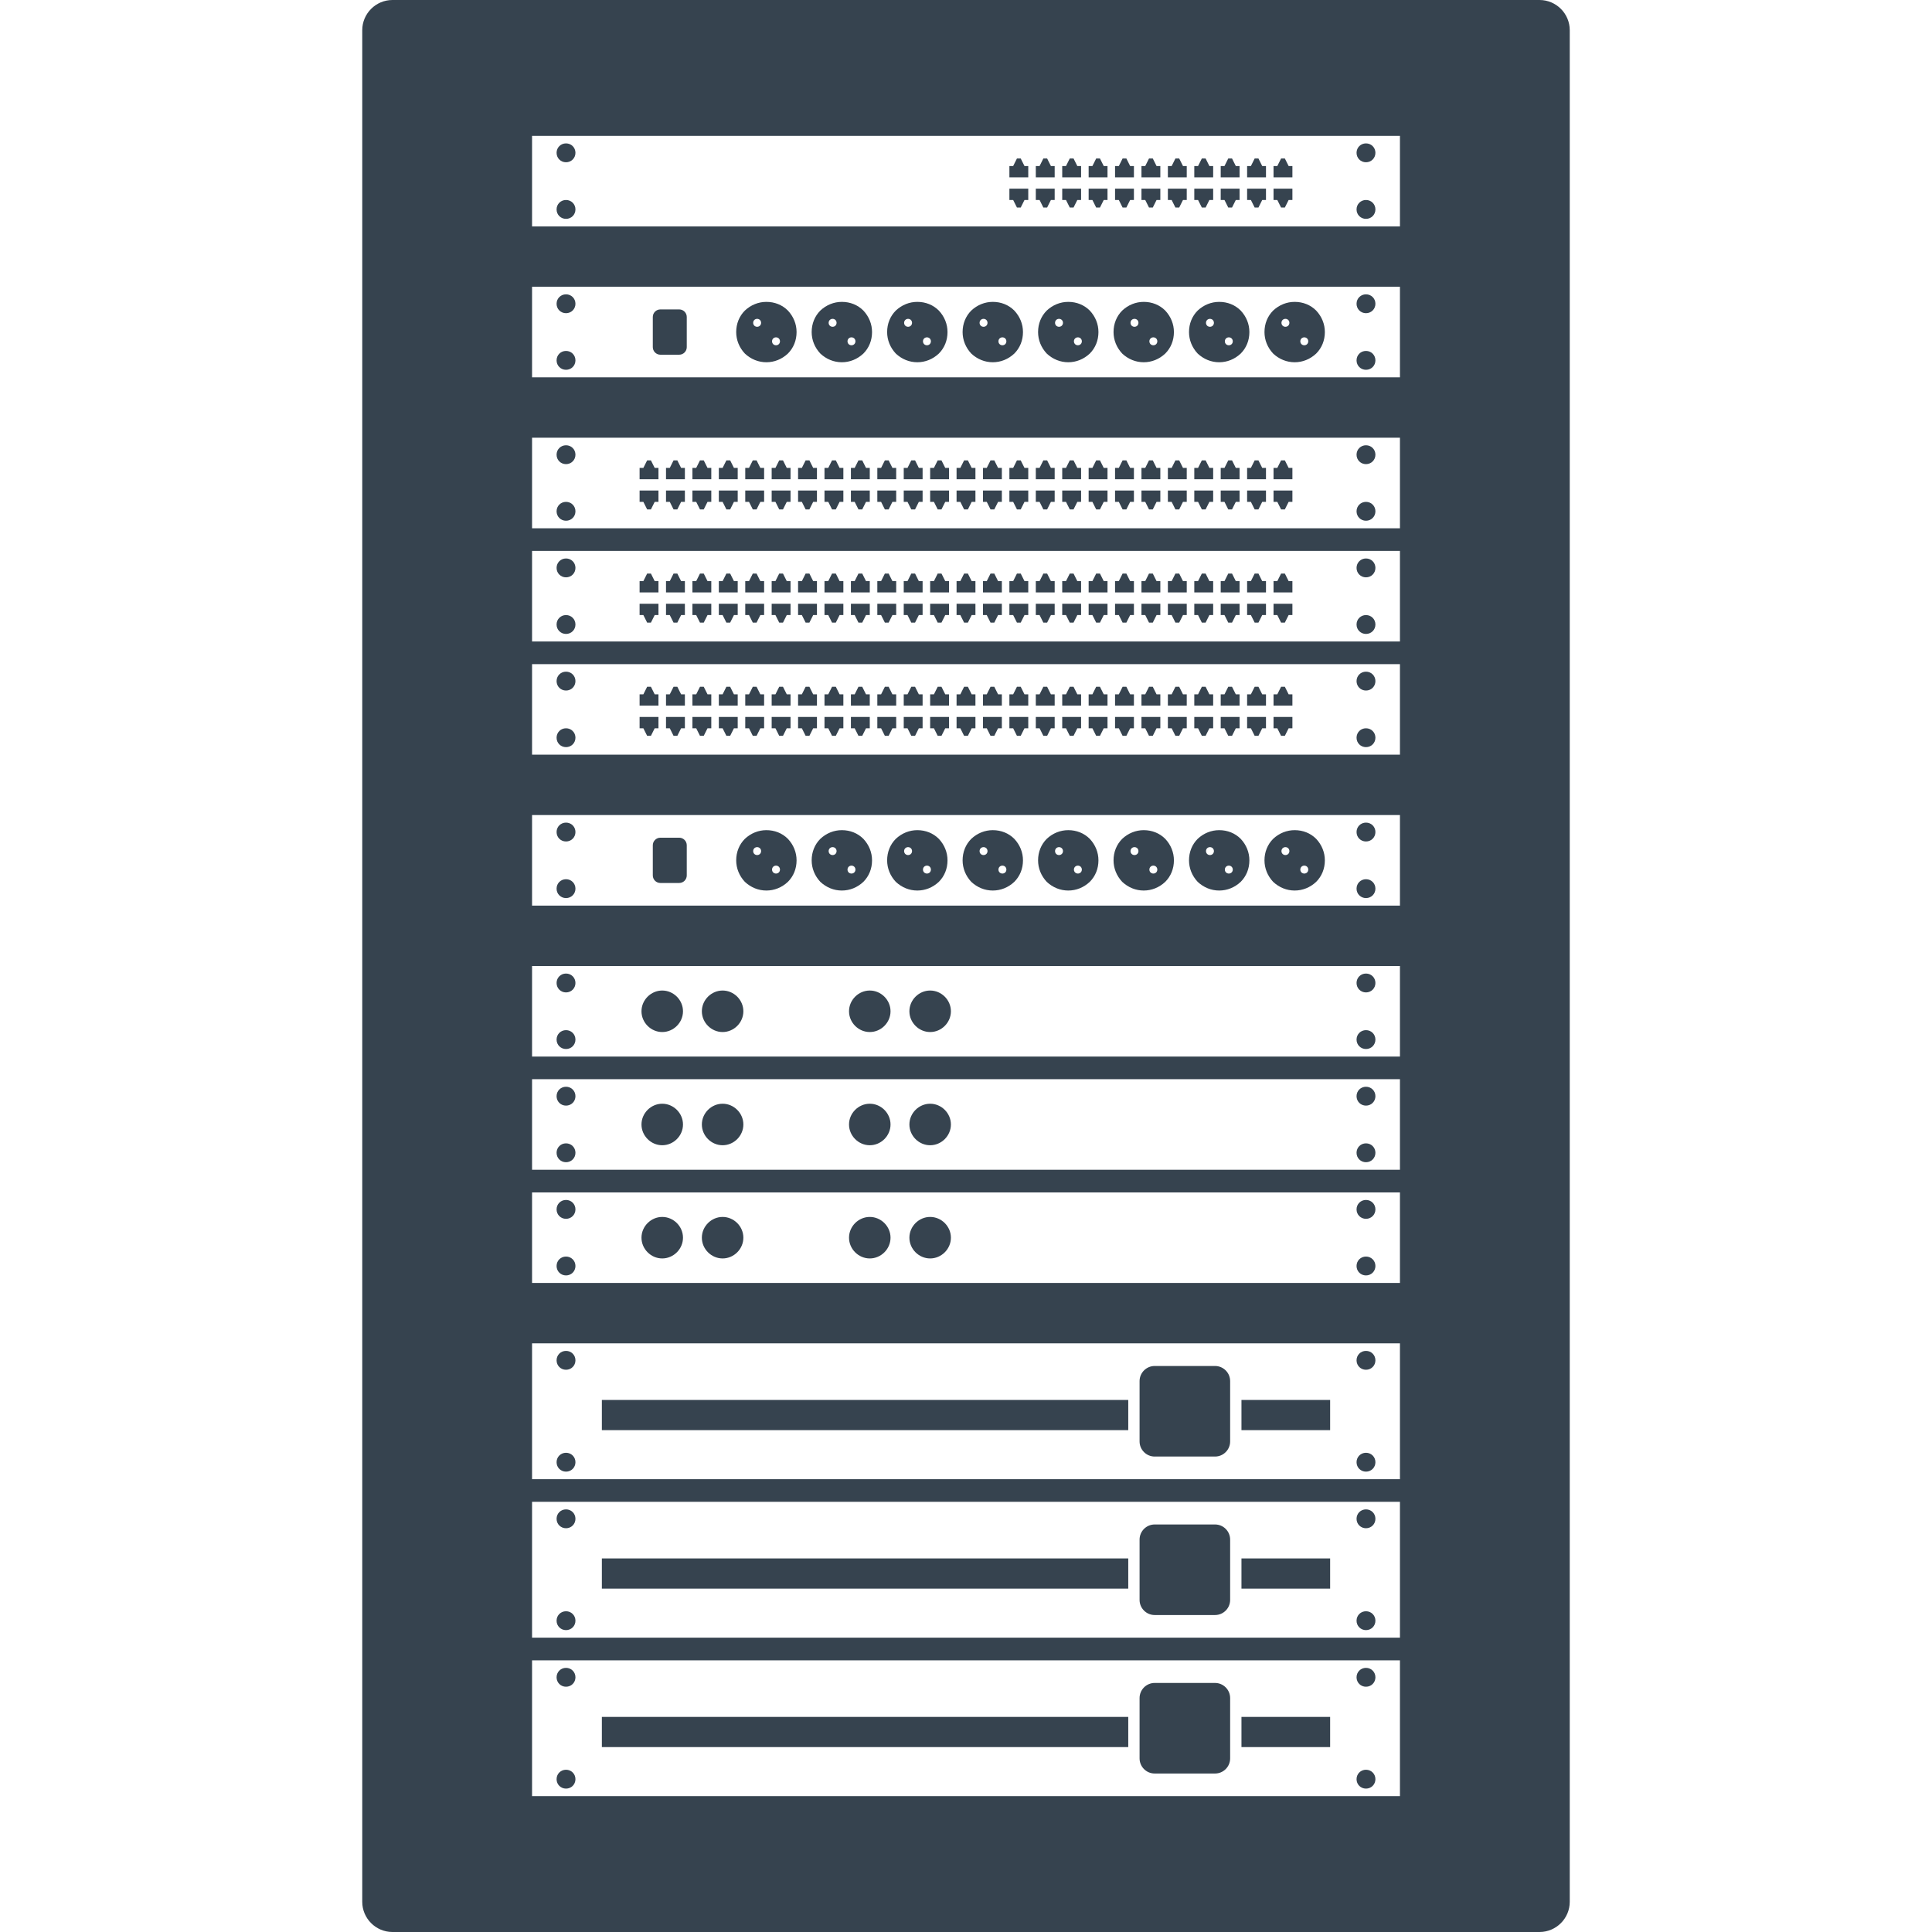 <svg version="1.1" xmlns="http://www.w3.org/2000/svg" x="0" y="0" viewBox="0 0 512 512" xml:space="preserve"><path d="M408 0H104c-4.4 0-8 3.6-8 8v496c0 4.4 3.6 8 8 8h304c4.4 0 8-3.6 8-8V8c0-4.4-3.6-8-8-8zm-37 476H141v-36h230v36zm0-42H141v-36h230v36zm0-42H141v-36h230v36zm0-52H141v-24h230v24zm0-30H141v-24h230v24zm0-30H141v-24h230v24zm0-40H141v-24h230v24zm0-40H141v-24h230v24zm0-30H141v-24h230v24zm0-30H141v-24h230v24zm0-40H141V76h230v24zm0-40H141V36h230v24zm-74.5 133h-1v-3h5v3h-1l-1 2h-1l-1-2zm42 0h-1v-3h5v3h-1l-1 2h-1l-1-2zm-3-6h-5v-3h1l1-2h1l1 2h1v3zm-53 6h-1v-3h5v3h-1l-1 2h-1l-1-2zm11-6h-5v-3h1l1-2h1l1 2h1v3zm-7 0h-5v-3h1l1-2h1l1 2h1v3zm45-24h-1v-3h5v3h-1l-1 2h-1l-1-2zm-24 24h-5v-3h1l1-2h1l1 2h1v3zm3 6h-1v-3h5v3h-1l-1 2h-1l-1-2zm21 0h-1v-3h5v3h-1l-1 2h-1l-1-2zm-17-6h-5v-3h1l1-2h1l1 2h1v3zm3 6h-1v-3h5v3h-1l-1 2h-1l-1-2zm7 0h-1v-3h5v3h-1l-1 2h-1l-1-2zm-3-6h-5v-3h1l1-2h1l1 2h1v3zm-21 0h-5v-3h1l1-2h1l1 2h1v3zm28 0h-5v-3h1l1-2h1l1 2h1v3zm-25 6h-1v-3h5v3h-1l-1 2h-1l-1-2zm-24-6h-5v-3h1l1-2h1l1 2h1v3zm-21 0h-5v-3h1l1-2h1l1 2h1v3zm-67 6h-1v-3h5v3h-1l-1 2h-1l-1-2zm-3-6h-5v-3h1l1-2h1l1 2h1v3zm-4 6h-1v-3h5v3h-1l-1 2h-1l-1-2zm25-6h-5v-3h1l1-2h1l1 2h1v3zm-4 6h-1v-3h5v3h-1l-1 2h-1l-1-2zm-28 0h-1v-3h5v3h-1l-1 2h-1l-1-2zm25-6h-5v-3h1l1-2h1l1 2h1v3zm-4 6h-1v-3h5v3h-1l-1 2h-1l-1-2zm-3-6h-5v-3h1l1-2h1l1 2h1v3zm-14 0h-5v-3h1l1-2h1l1 2h1v3zm157-24h-1v-3h5v3h-1l-1 2h-1l-1-2zm21 2.5c0-1.4 1.1-2.5 2.5-2.5s2.5 1.1 2.5 2.5-1.1 2.5-2.5 2.5-2.5-1.1-2.5-2.5zm-17-8.5h-5v-3h1l1-2h1l1 2h1v3zm-7 0h-5v-3h1l1-2h1l1 2h1v3zm-161 30h-5v-3h1l1-2h1l1 2h1v3zm-27-6.5c0-1.4 1.1-2.5 2.5-2.5s2.5 1.1 2.5 2.5-1.1 2.5-2.5 2.5-2.5-1.1-2.5-2.5zm212-30c0-1.4 1.1-2.5 2.5-2.5s2.5 1.1 2.5 2.5-1.1 2.5-2.5 2.5-2.5-1.1-2.5-2.5zm-189 42.5h-1v-3h5v3h-1l-1 2h-1l-1-2zm-23 2.5c0-1.4 1.1-2.5 2.5-2.5s2.5 1.1 2.5 2.5-1.1 2.5-2.5 2.5-2.5-1.1-2.5-2.5zm72-2.5h-1v-3h5v3h-1l-1 2h-1l-1-2zm32-6h-5v-3h1l1-2h1l1 2h1v3zm-7 0h-5v-3h1l1-2h1l1 2h1v3zm10 6h-1v-3h5v3h-1l-1 2h-1l-1-2zm-7 0h-1v-3h5v3h-1l-1 2h-1l-1-2zm95-6h-5v-3h1l1-2h1l1 2h1v3zm-74 6h-1v-3h5v3h-1l-1 2h-1l-1-2zm4-6h-5v-3h1l1-2h1l1 2h1v3zm-11 6h-1v-3h5v3h-1l-1 2h-1l-1-2zm4-6h-5v-3h1l1-2h1l1 2h1v3zm-39 6h-1v-3h5v3h-1l-1 2h-1l-1-2zm-14 0h-1v-3h5v3h-1l-1 2h-1l-1-2zm63 0h-1v-3h5v3h-1l-1 2h-1l-1-2zm-52-6h-5v-3h1l1-2h1l1 2h1v3zm-7 0h-5v-3h1l1-2h1l1 2h1v3zm21 0h-5v-3h1l1-2h1l1 2h1v3zm-7 0h-5v-3h1l1-2h1l1 2h1v3zm10 6h-1v-3h5v3h-1l-1 2h-1l-1-2zm-7 0h-1v-3h5v3h-1l-1 2h-1l-1-2zm56 0h-1v-3h5v3h-1l-1 2h-1l-1-2zm-142 167.5c0-1.4 1.1-2.5 2.5-2.5s2.5 1.1 2.5 2.5-1.1 2.5-2.5 2.5-2.5-1.1-2.5-2.5zM299 379H159.5v-8H299v8zm-151.5 8.5c0-1.4 1.1-2.5 2.5-2.5s2.5 1.1 2.5 2.5-1.1 2.5-2.5 2.5-2.5-1.1-2.5-2.5zm205-8.5H329v-8h23.5v8zm-50.5 3v-16c0-2.2 1.8-4 4-4h16c2.2 0 4 1.8 4 4v16c0 2.2-1.8 4-4 4h-16c-2.2 0-4-1.8-4-4zm57.5 5.5c0-1.4 1.1-2.5 2.5-2.5s2.5 1.1 2.5 2.5-1.1 2.5-2.5 2.5-2.5-1.1-2.5-2.5zm0-67c0-1.4 1.1-2.5 2.5-2.5s2.5 1.1 2.5 2.5-1.1 2.5-2.5 2.5-2.5-1.1-2.5-2.5zm-212 15c0-1.4 1.1-2.5 2.5-2.5s2.5 1.1 2.5 2.5-1.1 2.5-2.5 2.5-2.5-1.1-2.5-2.5zm212 25c0-1.4 1.1-2.5 2.5-2.5s2.5 1.1 2.5 2.5-1.1 2.5-2.5 2.5-2.5-1.1-2.5-2.5zM170 328c0-3 2.5-5.5 5.5-5.5s5.5 2.5 5.5 5.5-2.5 5.5-5.5 5.5-5.5-2.5-5.5-5.5zm189.5 7.5c0-1.4 1.1-2.5 2.5-2.5s2.5 1.1 2.5 2.5-1.1 2.5-2.5 2.5-2.5-1.1-2.5-2.5zm-212-15c0-1.4 1.1-2.5 2.5-2.5s2.5 1.1 2.5 2.5-1.1 2.5-2.5 2.5-2.5-1.1-2.5-2.5zM241 328c0-3 2.5-5.5 5.5-5.5s5.5 2.5 5.5 5.5-2.5 5.5-5.5 5.5-5.5-2.5-5.5-5.5zm-16 0c0-3 2.5-5.5 5.5-5.5s5.5 2.5 5.5 5.5-2.5 5.5-5.5 5.5-5.5-2.5-5.5-5.5zm-39 0c0-3 2.5-5.5 5.5-5.5s5.5 2.5 5.5 5.5-2.5 5.5-5.5 5.5-5.5-2.5-5.5-5.5zm113 135H159.5v-8H299v8zm-151.5 8.5c0-1.4 1.1-2.5 2.5-2.5s2.5 1.1 2.5 2.5-1.1 2.5-2.5 2.5-2.5-1.1-2.5-2.5zM302 466v-16c0-2.2 1.8-4 4-4h16c2.2 0 4 1.8 4 4v16c0 2.2-1.8 4-4 4h-16c-2.2 0-4-1.8-4-4zm-154.5-21.5c0-1.4 1.1-2.5 2.5-2.5s2.5 1.1 2.5 2.5-1.1 2.5-2.5 2.5-2.5-1.1-2.5-2.5zm212 0c0-1.4 1.1-2.5 2.5-2.5s2.5 1.1 2.5 2.5-1.1 2.5-2.5 2.5-2.5-1.1-2.5-2.5zm0 27c0-1.4 1.1-2.5 2.5-2.5s2.5 1.1 2.5 2.5-1.1 2.5-2.5 2.5-2.5-1.1-2.5-2.5zm-212-42c0-1.4 1.1-2.5 2.5-2.5s2.5 1.1 2.5 2.5-1.1 2.5-2.5 2.5-2.5-1.1-2.5-2.5zm205 33.5H329v-8h23.5v8zM302 424v-16c0-2.2 1.8-4 4-4h16c2.2 0 4 1.8 4 4v16c0 2.2-1.8 4-4 4h-16c-2.2 0-4-1.8-4-4zm-3-3H159.5v-8H299v8zm-151.5-18.5c0-1.4 1.1-2.5 2.5-2.5s2.5 1.1 2.5 2.5-1.1 2.5-2.5 2.5-2.5-1.1-2.5-2.5zm205 18.5H329v-8h23.5v8zm7 8.5c0-1.4 1.1-2.5 2.5-2.5s2.5 1.1 2.5 2.5-1.1 2.5-2.5 2.5-2.5-1.1-2.5-2.5zm0-27c0-1.4 1.1-2.5 2.5-2.5s2.5 1.1 2.5 2.5-1.1 2.5-2.5 2.5-2.5-1.1-2.5-2.5zM186 298c0-3 2.5-5.5 5.5-5.5s5.5 2.5 5.5 5.5-2.5 5.5-5.5 5.5-5.5-2.5-5.5-5.5zm137.1-62c2.1 0 4.1-.8 5.7-2.3 1.5-1.5 2.3-3.5 2.3-5.7 0-2.1-.8-4.1-2.3-5.7-1.5-1.5-3.5-2.3-5.7-2.3-2.1 0-4.1.8-5.7 2.3-1.5 1.5-2.3 3.5-2.3 5.7 0 2.1.8 4.1 2.3 5.7 1.6 1.5 3.6 2.3 5.7 2.3zm1.8-6.3c.4-.4 1.1-.4 1.5 0 .4.4.4 1.1 0 1.5-.4.4-1.1.4-1.5 0-.4-.4-.4-1.1 0-1.5zm-5-4.9c.4-.4 1.1-.4 1.5 0 .4.4.4 1.1 0 1.5-.4.4-1.1.4-1.5 0-.4-.4-.4-1.1 0-1.5zM303.1 236c2.1 0 4.1-.8 5.7-2.3 1.5-1.5 2.3-3.5 2.3-5.7 0-2.1-.8-4.1-2.3-5.7-1.5-1.5-3.5-2.3-5.7-2.3-2.1 0-4.1.8-5.7 2.3-1.5 1.5-2.3 3.5-2.3 5.7 0 2.1.8 4.1 2.3 5.7 1.6 1.5 3.6 2.3 5.7 2.3zm1.8-6.3c.4-.4 1.1-.4 1.5 0 .4.4.4 1.1 0 1.5-.4.4-1.1.4-1.5 0-.4-.4-.4-1.1 0-1.5zm-5-4.9c.4-.4 1.1-.4 1.5 0 .4.4.4 1.1 0 1.5-.4.4-1.1.4-1.5 0-.4-.4-.4-1.1 0-1.5zM283.1 236c2.1 0 4.1-.8 5.7-2.3 1.5-1.5 2.3-3.5 2.3-5.7 0-2.1-.8-4.1-2.3-5.7-1.5-1.5-3.5-2.3-5.7-2.3-2.1 0-4.1.8-5.7 2.3-1.5 1.5-2.3 3.5-2.3 5.7 0 2.1.8 4.1 2.3 5.7 1.6 1.5 3.6 2.3 5.7 2.3zm1.8-6.3c.4-.4 1.1-.4 1.5 0 .4.4.4 1.1 0 1.5-.4.4-1.1.4-1.5 0-.4-.4-.4-1.1 0-1.5zm-5-4.9c.4-.4 1.1-.4 1.5 0 .4.4.4 1.1 0 1.5-.4.4-1.1.4-1.5 0-.4-.4-.4-1.1 0-1.5zm79.6 10.7c0-1.4 1.1-2.5 2.5-2.5s2.5 1.1 2.5 2.5-1.1 2.5-2.5 2.5-2.5-1.1-2.5-2.5zm-16.4.5c2.1 0 4.1-.8 5.7-2.3 1.5-1.5 2.3-3.5 2.3-5.7 0-2.1-.8-4.1-2.3-5.7-1.5-1.5-3.5-2.3-5.7-2.3-2.1 0-4.1.8-5.7 2.3-1.5 1.5-2.3 3.5-2.3 5.7 0 2.1.8 4.1 2.3 5.7 1.6 1.5 3.6 2.3 5.7 2.3zm1.8-6.3c.4-.4 1.1-.4 1.5 0 .4.4.4 1.1 0 1.5-.4.4-1.1.4-1.5 0-.4-.4-.4-1.1 0-1.5zm-5-4.9c.4-.4 1.1-.4 1.5 0 .4.4.4 1.1 0 1.5-.4.4-1.1.4-1.5 0-.4-.4-.4-1.1 0-1.5zm19.6-4.3c0-1.4 1.1-2.5 2.5-2.5s2.5 1.1 2.5 2.5-1.1 2.5-2.5 2.5-2.5-1.1-2.5-2.5zm-212 55c0-1.4 1.1-2.5 2.5-2.5s2.5 1.1 2.5 2.5-1.1 2.5-2.5 2.5-2.5-1.1-2.5-2.5zM263.1 236c2.1 0 4.1-.8 5.7-2.3 1.5-1.5 2.3-3.5 2.3-5.7 0-2.1-.8-4.1-2.3-5.7-1.5-1.5-3.5-2.3-5.7-2.3-2.1 0-4.1.8-5.7 2.3-1.5 1.5-2.3 3.5-2.3 5.7 0 2.1.8 4.1 2.3 5.7 1.6 1.5 3.6 2.3 5.7 2.3zm1.8-6.3c.4-.4 1.1-.4 1.5 0 .4.4.4 1.1 0 1.5-.4.4-1.1.4-1.5 0-.4-.4-.4-1.1 0-1.5zm-5-4.9c.4-.4 1.1-.4 1.5 0 .4.4.4 1.1 0 1.5-.4.4-1.1.4-1.5 0-.4-.4-.4-1.1 0-1.5zm-112.4 10.7c0-1.4 1.1-2.5 2.5-2.5s2.5 1.1 2.5 2.5-1.1 2.5-2.5 2.5-2.5-1.1-2.5-2.5zm212-55c0-1.4 1.1-2.5 2.5-2.5s2.5 1.1 2.5 2.5-1.1 2.5-2.5 2.5-2.5-1.1-2.5-2.5zM173 232v-8c0-1.1.9-2 2-2h5c1.1 0 2 .9 2 2v8c0 1.1-.9 2-2 2h-5c-1.1 0-2-.9-2-2zm30.1 4c2.1 0 4.1-.8 5.7-2.3 1.5-1.5 2.3-3.5 2.3-5.7 0-2.1-.8-4.1-2.3-5.7-1.5-1.5-3.5-2.3-5.7-2.3-2.1 0-4.1.8-5.7 2.3-1.5 1.5-2.3 3.5-2.3 5.7 0 2.1.8 4.1 2.3 5.7 1.6 1.5 3.6 2.3 5.7 2.3zm1.8-6.3c.4-.4 1.1-.4 1.5 0 .4.4.4 1.1 0 1.5-.4.4-1.1.4-1.5 0-.4-.4-.4-1.1 0-1.5zm-5-4.9c.4-.4 1.1-.4 1.5 0 .4.4.4 1.1 0 1.5-.4.4-1.1.4-1.5 0-.4-.4-.4-1.1 0-1.5zm23.2 11.2c2.1 0 4.1-.8 5.7-2.3 1.5-1.5 2.3-3.5 2.3-5.7 0-2.1-.8-4.1-2.3-5.7-1.5-1.5-3.5-2.3-5.7-2.3-2.1 0-4.1.8-5.7 2.3-1.5 1.5-2.3 3.5-2.3 5.7 0 2.1.8 4.1 2.3 5.7 1.6 1.5 3.6 2.3 5.7 2.3zm1.8-6.3c.4-.4 1.1-.4 1.5 0 .4.4.4 1.1 0 1.5-.4.4-1.1.4-1.5 0-.4-.4-.4-1.1 0-1.5zm-5-4.9c.4-.4 1.1-.4 1.5 0 .4.4.4 1.1 0 1.5-.4.4-1.1.4-1.5 0-.4-.4-.4-1.1 0-1.5zm139.6 65.7c0-1.4 1.1-2.5 2.5-2.5s2.5 1.1 2.5 2.5-1.1 2.5-2.5 2.5-2.5-1.1-2.5-2.5zM243.1 236c2.1 0 4.1-.8 5.7-2.3 1.5-1.5 2.3-3.5 2.3-5.7 0-2.1-.8-4.1-2.3-5.7-1.5-1.5-3.5-2.3-5.7-2.3-2.1 0-4.1.8-5.7 2.3-1.5 1.5-2.3 3.5-2.3 5.7 0 2.1.8 4.1 2.3 5.7 1.6 1.5 3.6 2.3 5.7 2.3zm1.8-6.3c.4-.4 1.1-.4 1.5 0 .4.4.4 1.1 0 1.5-.4.4-1.1.4-1.5 0-.4-.4-.4-1.1 0-1.5zm-5-4.9c.4-.4 1.1-.4 1.5 0 .4.4.4 1.1 0 1.5-.4.4-1.1.4-1.5 0-.4-.4-.4-1.1 0-1.5zm119.6-29.3c0-1.4 1.1-2.5 2.5-2.5s2.5 1.1 2.5 2.5-1.1 2.5-2.5 2.5-2.5-1.1-2.5-2.5zM170 298c0-3 2.5-5.5 5.5-5.5s5.5 2.5 5.5 5.5-2.5 5.5-5.5 5.5-5.5-2.5-5.5-5.5zm-22.5 7.5c0-1.4 1.1-2.5 2.5-2.5s2.5 1.1 2.5 2.5-1.1 2.5-2.5 2.5-2.5-1.1-2.5-2.5zm0-15c0-1.4 1.1-2.5 2.5-2.5s2.5 1.1 2.5 2.5-1.1 2.5-2.5 2.5-2.5-1.1-2.5-2.5zm212 15c0-1.4 1.1-2.5 2.5-2.5s2.5 1.1 2.5 2.5-1.1 2.5-2.5 2.5-2.5-1.1-2.5-2.5zM225 298c0-3 2.5-5.5 5.5-5.5s5.5 2.5 5.5 5.5-2.5 5.5-5.5 5.5-5.5-2.5-5.5-5.5zm16 0c0-3 2.5-5.5 5.5-5.5s5.5 2.5 5.5 5.5-2.5 5.5-5.5 5.5-5.5-2.5-5.5-5.5zm-93.5-37.5c0-1.4 1.1-2.5 2.5-2.5s2.5 1.1 2.5 2.5-1.1 2.5-2.5 2.5-2.5-1.1-2.5-2.5zm212 0c0-1.4 1.1-2.5 2.5-2.5s2.5 1.1 2.5 2.5-1.1 2.5-2.5 2.5-2.5-1.1-2.5-2.5zM186 268c0-3 2.5-5.5 5.5-5.5s5.5 2.5 5.5 5.5-2.5 5.5-5.5 5.5-5.5-2.5-5.5-5.5zm-16 0c0-3 2.5-5.5 5.5-5.5s5.5 2.5 5.5 5.5-2.5 5.5-5.5 5.5-5.5-2.5-5.5-5.5zm55 0c0-3 2.5-5.5 5.5-5.5s5.5 2.5 5.5 5.5-2.5 5.5-5.5 5.5-5.5-2.5-5.5-5.5zm16 0c0-3 2.5-5.5 5.5-5.5s5.5 2.5 5.5 5.5-2.5 5.5-5.5 5.5-5.5-2.5-5.5-5.5zm118.5 7.5c0-1.4 1.1-2.5 2.5-2.5s2.5 1.1 2.5 2.5-1.1 2.5-2.5 2.5-2.5-1.1-2.5-2.5zm-212-55c0-1.4 1.1-2.5 2.5-2.5s2.5 1.1 2.5 2.5-1.1 2.5-2.5 2.5-2.5-1.1-2.5-2.5zm37-87.5h-1v-3h5v3h-1l-1 2h-1l-1-2zm4-6h-5v-3h1l1-2h1l1 2h1v3zm-7 0h-5v-3h1l1-2h1l1 2h1v3zm10 6h-1v-3h5v3h-1l-1 2h-1l-1-2zm7 0h-1v-3h5v3h-1l-1 2h-1l-1-2zm4-6h-5v-3h1l1-2h1l1 2h1v3zm-25 6h-1v-3h5v3h-1l-1 2h-1l-1-2zm18-6h-5v-3h1l1-2h1l1 2h1v3zm-48 8.5c0-1.4 1.1-2.5 2.5-2.5s2.5 1.1 2.5 2.5-1.1 2.5-2.5 2.5-2.5-1.1-2.5-2.5zM343.1 96c2.1 0 4.1-.8 5.7-2.3 1.5-1.5 2.3-3.5 2.3-5.7 0-2.1-.8-4.1-2.3-5.7-1.5-1.5-3.5-2.3-5.7-2.3-2.1 0-4.1.8-5.7 2.3-1.5 1.5-2.3 3.5-2.3 5.7 0 2.1.8 4.1 2.3 5.7 1.6 1.5 3.6 2.3 5.7 2.3zm1.8-6.3c.4-.4 1.1-.4 1.5 0 .4.4.4 1.1 0 1.5-.4.4-1.1.4-1.5 0-.4-.4-.4-1.1 0-1.5zm-5-4.9c.4-.4 1.1-.4 1.5 0 .4.4.4 1.1 0 1.5-.4.4-1.1.4-1.5 0-.4-.4-.4-1.1 0-1.5zm19.6 10.7c0-1.4 1.1-2.5 2.5-2.5s2.5 1.1 2.5 2.5-1.1 2.5-2.5 2.5-2.5-1.1-2.5-2.5zm-36.4.5c2.1 0 4.1-.8 5.7-2.3 1.5-1.5 2.3-3.5 2.3-5.7 0-2.1-.8-4.1-2.3-5.7-1.5-1.5-3.5-2.3-5.7-2.3-2.1 0-4.1.8-5.7 2.3-1.5 1.5-2.3 3.5-2.3 5.7 0 2.1.8 4.1 2.3 5.7 1.6 1.5 3.6 2.3 5.7 2.3zm1.8-6.3c.4-.4 1.1-.4 1.5 0 .4.4.4 1.1 0 1.5-.4.4-1.1.4-1.5 0-.4-.4-.4-1.1 0-1.5zm-5-4.9c.4-.4 1.1-.4 1.5 0 .4.4.4 1.1 0 1.5-.4.4-1.1.4-1.5 0-.4-.4-.4-1.1 0-1.5zm39.6-4.3c0-1.4 1.1-2.5 2.5-2.5s2.5 1.1 2.5 2.5-1.1 2.5-2.5 2.5-2.5-1.1-2.5-2.5zM303.1 96c2.1 0 4.1-.8 5.7-2.3 1.5-1.5 2.3-3.5 2.3-5.7 0-2.1-.8-4.1-2.3-5.7-1.5-1.5-3.5-2.3-5.7-2.3-2.1 0-4.1.8-5.7 2.3-1.5 1.5-2.3 3.5-2.3 5.7 0 2.1.8 4.1 2.3 5.7 1.6 1.5 3.6 2.3 5.7 2.3zm1.8-6.3c.4-.4 1.1-.4 1.5 0 .4.4.4 1.1 0 1.5-.4.4-1.1.4-1.5 0-.4-.4-.4-1.1 0-1.5zm-5-4.9c.4-.4 1.1-.4 1.5 0 .4.4.4 1.1 0 1.5-.4.4-1.1.4-1.5 0-.4-.4-.4-1.1 0-1.5zM170.5 133h-1v-3h5v3h-1l-1 2h-1l-1-2zm35 0h-1v-3h5v3h-1l-1 2h-1l-1-2zm-58-12.5c0-1.4 1.1-2.5 2.5-2.5s2.5 1.1 2.5 2.5-1.1 2.5-2.5 2.5-2.5-1.1-2.5-2.5zm27 6.5h-5v-3h1l1-2h1l1 2h1v3zm73 6h-1v-3h5v3h-1l-1 2h-1l-1-2zm7 0h-1v-3h5v3h-1l-1 2h-1l-1-2zm-3-6h-5v-3h1l1-2h1l1 2h1v3zm-7 0h-5v-3h1l1-2h1l1 2h1v3zm-35 0h-5v-3h1l1-2h1l1 2h1v3zm56 0h-5v-3h1l1-2h1l1 2h1v3zm-25 6h-1v-3h5v3h-1l-1 2h-1l-1-2zm21 0h-1v-3h5v3h-1l-1 2h-1l-1-2zm-3-6h-5v-3h1l1-2h1l1 2h1v3zm-42 0h-5v-3h1l1-2h1l1 2h1v3zm3 6h-1v-3h5v3h-1l-1 2h-1l-1-2zm4-6h-5v-3h1l1-2h1l1 2h1v3zm-11 6h-1v-3h5v3h-1l-1 2h-1l-1-2zm21 0h-1v-3h5v3h-1l-1 2h-1l-1-2zm35 0h-1v-3h5v3h-1l-1 2h-1l-1-2zm-38-6h-5v-3h1l1-2h1l1 2h1v3zm-4 6h-1v-3h5v3h-1l-1 2h-1l-1-2zm11-6h-5v-3h1l1-2h1l1 2h1v3zm59-74h-1v-3h5v3h-1l-1 2h-1l-1-2zm7 0h-1v-3h5v3h-1l-1 2h-1l-1-2zm-3-6h-5v-3h1l1-2h1l1 2h1v3zm-11 6h-1v-3h5v3h-1l-1 2h-1l-1-2zm4-6h-5v-3h1l1-2h1l1 2h1v3zm21 0h-5v-3h1l1-2h1l1 2h1v3zm-4 6h-1v-3h5v3h-1l-1 2h-1l-1-2zm-3-6h-5v-3h1l1-2h1l1 2h1v3zm-39 6h-1v-3h5v3h-1l-1 2h-1l-1-2zm4-6h-5v-3h1l1-2h1l1 2h1v3zm-125-6.5c0-1.4 1.1-2.5 2.5-2.5s2.5 1.1 2.5 2.5-1.1 2.5-2.5 2.5-2.5-1.1-2.5-2.5zm139 6.5h-5v-3h1l1-2h1l1 2h1v3zm-139 8.5c0-1.4 1.1-2.5 2.5-2.5s2.5 1.1 2.5 2.5-1.1 2.5-2.5 2.5-2.5-1.1-2.5-2.5zm170-2.5h-1v-3h5v3h-1l-1 2h-1l-1-2zm-34.4 43c2.1 0 4.1-.8 5.7-2.3 1.5-1.5 2.3-3.5 2.3-5.7 0-2.1-.8-4.1-2.3-5.7-1.5-1.5-3.5-2.3-5.7-2.3-2.1 0-4.1.8-5.7 2.3-1.5 1.5-2.3 3.5-2.3 5.7 0 2.1.8 4.1 2.3 5.7 1.6 1.5 3.6 2.3 5.7 2.3zm1.8-6.3c.4-.4 1.1-.4 1.5 0 .4.4.4 1.1 0 1.5-.4.4-1.1.4-1.5 0-.4-.4-.4-1.1 0-1.5zm-5-4.9c.4-.4 1.1-.4 1.5 0 .4.4.4 1.1 0 1.5-.4.4-1.1.4-1.5 0-.4-.4-.4-1.1 0-1.5zM275.5 53h-1v-3h5v3h-1l-1 2h-1l-1-2zm4-6h-5v-3h1l1-2h1l1 2h1v3zm3 6h-1v-3h5v3h-1l-1 2h-1l-1-2zm39-6h-5v-3h1l1-2h1l1 2h1v3zm-174 33.5c0-1.4 1.1-2.5 2.5-2.5s2.5 1.1 2.5 2.5-1.1 2.5-2.5 2.5-2.5-1.1-2.5-2.5zM173 92v-8c0-1.1.9-2 2-2h5c1.1 0 2 .9 2 2v8c0 1.1-.9 2-2 2h-5c-1.1 0-2-.9-2-2zm-25.5 3.5c0-1.4 1.1-2.5 2.5-2.5s2.5 1.1 2.5 2.5-1.1 2.5-2.5 2.5-2.5-1.1-2.5-2.5zm115.6.5c2.1 0 4.1-.8 5.7-2.3 1.5-1.5 2.3-3.5 2.3-5.7 0-2.1-.8-4.1-2.3-5.7-1.5-1.5-3.5-2.3-5.7-2.3-2.1 0-4.1.8-5.7 2.3-1.5 1.5-2.3 3.5-2.3 5.7 0 2.1.8 4.1 2.3 5.7 1.6 1.5 3.6 2.3 5.7 2.3zm1.8-6.3c.4-.4 1.1-.4 1.5 0 .4.4.4 1.1 0 1.5-.4.4-1.1.4-1.5 0-.4-.4-.4-1.1 0-1.5zm-5-4.9c.4-.4 1.1-.4 1.5 0 .4.4.4 1.1 0 1.5-.4.4-1.1.4-1.5 0-.4-.4-.4-1.1 0-1.5zm99.6-44.3c0-1.4 1.1-2.5 2.5-2.5s2.5 1.1 2.5 2.5-1.1 2.5-2.5 2.5-2.5-1.1-2.5-2.5zM223.1 96c2.1 0 4.1-.8 5.7-2.3 1.5-1.5 2.3-3.5 2.3-5.7 0-2.1-.8-4.1-2.3-5.7-1.5-1.5-3.5-2.3-5.7-2.3-2.1 0-4.1.8-5.7 2.3-1.5 1.5-2.3 3.5-2.3 5.7 0 2.1.8 4.1 2.3 5.7 1.6 1.5 3.6 2.3 5.7 2.3zm1.8-6.3c.4-.4 1.1-.4 1.5 0 .4.4.4 1.1 0 1.5-.4.4-1.1.4-1.5 0-.4-.4-.4-1.1 0-1.5zm-5-4.9c.4-.4 1.1-.4 1.5 0 .4.4.4 1.1 0 1.5-.4.4-1.1.4-1.5 0-.4-.4-.4-1.1 0-1.5zM243.1 96c2.1 0 4.1-.8 5.7-2.3 1.5-1.5 2.3-3.5 2.3-5.7 0-2.1-.8-4.1-2.3-5.7-1.5-1.5-3.5-2.3-5.7-2.3-2.1 0-4.1.8-5.7 2.3-1.5 1.5-2.3 3.5-2.3 5.7 0 2.1.8 4.1 2.3 5.7 1.6 1.5 3.6 2.3 5.7 2.3zm1.8-6.3c.4-.4 1.1-.4 1.5 0 .4.4.4 1.1 0 1.5-.4.4-1.1.4-1.5 0-.4-.4-.4-1.1 0-1.5zm-5-4.9c.4-.4 1.1-.4 1.5 0 .4.4.4 1.1 0 1.5-.4.4-1.1.4-1.5 0-.4-.4-.4-1.1 0-1.5zM203.1 96c2.1 0 4.1-.8 5.7-2.3 1.5-1.5 2.3-3.5 2.3-5.7 0-2.1-.8-4.1-2.3-5.7-1.5-1.5-3.5-2.3-5.7-2.3-2.1 0-4.1.8-5.7 2.3-1.5 1.5-2.3 3.5-2.3 5.7 0 2.1.8 4.1 2.3 5.7 1.6 1.5 3.6 2.3 5.7 2.3zm1.8-6.3c.4-.4 1.1-.4 1.5 0 .4.4.4 1.1 0 1.5-.4.4-1.1.4-1.5 0-.4-.4-.4-1.1 0-1.5zm-5-4.9c.4-.4 1.1-.4 1.5 0 .4.4.4 1.1 0 1.5-.4.4-1.1.4-1.5 0-.4-.4-.4-1.1 0-1.5zM328.5 47h-5v-3h1l1-2h1l1 2h1v3zm3 6h-1v-3h5v3h-1l-1 2h-1l-1-2zm-7 0h-1v-3h5v3h-1l-1 2h-1l-1-2zm11-6h-5v-3h1l1-2h1l1 2h1v3zm24 8.5c0-1.4 1.1-2.5 2.5-2.5s2.5 1.1 2.5 2.5-1.1 2.5-2.5 2.5-2.5-1.1-2.5-2.5zm-17-8.5h-5v-3h1l1-2h1l1 2h1v3zm-4 6h-1v-3h5v3h-1l-1 2h-1l-1-2zm-42 80h-1v-3h5v3h-1l-1 2h-1l-1-2zm-49 30h-1v-3h5v3h-1l-1 2h-1l-1-2zm-10-6h-5v-3h1l1-2h1l1 2h1v3zm7 0h-5v-3h1l1-2h1l1 2h1v3zm-4 6h-1v-3h5v3h-1l-1 2h-1l-1-2zm11-6h-5v-3h1l1-2h1l1 2h1v3zm10 6h-1v-3h5v3h-1l-1 2h-1l-1-2zm-3-6h-5v-3h1l1-2h1l1 2h1v3zm-4 6h-1v-3h5v3h-1l-1 2h-1l-1-2zm-28 0h-1v-3h5v3h-1l-1 2h-1l-1-2zm-10-6h-5v-3h1l1-2h1l1 2h1v3zm-4 6h-1v-3h5v3h-1l-1 2h-1l-1-2zm7 0h-1v-3h5v3h-1l-1 2h-1l-1-2zm-10-6h-5v-3h1l1-2h1l1 2h1v3zm24 6h-1v-3h5v3h-1l-1 2h-1l-1-2zm-10-6h-5v-3h1l1-2h1l1 2h1v3zm7 0h-5v-3h1l1-2h1l1 2h1v3zm35 0h-5v-3h1l1-2h1l1 2h1v3zm10 6h-1v-3h5v3h-1l-1 2h-1l-1-2zm35 0h-1v-3h5v3h-1l-1 2h-1l-1-2zm-10-6h-5v-3h1l1-2h1l1 2h1v3zm7 0h-5v-3h1l1-2h1l1 2h1v3zm-4 6h-1v-3h5v3h-1l-1 2h-1l-1-2zm-35 0h-1v-3h5v3h-1l-1 2h-1l-1-2zm56 0h-1v-3h5v3h-1l-1 2h-1l-1-2zm-7 0h-1v-3h5v3h-1l-1 2h-1l-1-2zm-45-36h-5v-3h1l1-2h1l1 2h1v3zm42 30h-5v-3h1l1-2h1l1 2h1v3zm-109 6h-1v-3h5v3h-1l-1 2h-1l-1-2zm74-6h-5v-3h1l1-2h1l1 2h1v3zm3 6h-1v-3h5v3h-1l-1 2h-1l-1-2zm14 0h-1v-3h5v3h-1l-1 2h-1l-1-2zm-24-6h-5v-3h1l1-2h1l1 2h1v3zm21 0h-5v-3h1l1-2h1l1 2h1v3zm-7 0h-5v-3h1l1-2h1l1 2h1v3zm3 6h-1v-3h5v3h-1l-1 2h-1l-1-2zm32-6h-5v-3h1l1-2h1l1 2h1v3zm-7-30h-5v-3h1l1-2h1l1 2h1v3zm-4 6h-1v-3h5v3h-1l-1 2h-1l-1-2zm-3-6h-5v-3h1l1-2h1l1 2h1v3zm10 6h-1v-3h5v3h-1l-1 2h-1l-1-2zm-14 0h-1v-3h5v3h-1l-1 2h-1l-1-2zm25-6h-5v-3h1l1-2h1l1 2h1v3zm-7 0h-5v-3h1l1-2h1l1 2h1v3zm3 6h-1v-3h5v3h-1l-1 2h-1l-1-2zm-24-6h-5v-3h1l1-2h1l1 2h1v3zm31 6h-1v-3h5v3h-1l-1 2h-1l-1-2zm-52-6h-5v-3h1l1-2h1l1 2h1v3zm7 0h-5v-3h1l1-2h1l1 2h1v3zm-11 6h-1v-3h5v3h-1l-1 2h-1l-1-2zm7 0h-1v-3h5v3h-1l-1 2h-1l-1-2zm46 24h-5v-3h1l1-2h1l1 2h1v3zm-39-24h-1v-3h5v3h-1l-1 2h-1l-1-2zm4-6h-5v-3h1l1-2h1l1 2h1v3zm-105 30h-5v-3h1l1-2h1l1 2h1v3zm-7 0h-5v-3h1l1-2h1l1 2h1v3zm3 6h-1v-3h5v3h-1l-1 2h-1l-1-2zm-7 0h-1v-3h5v3h-1l-1 2h-1l-1-2zm-3-6h-5v-3h1l1-2h1l1 2h1v3zm28 0h-5v-3h1l1-2h1l1 2h1v3zm-4 6h-1v-3h5v3h-1l-1 2h-1l-1-2zm-3-6h-5v-3h1l1-2h1l1 2h1v3zm-4 6h-1v-3h5v3h-1l-1 2h-1l-1-2zm168-27.5c0-1.4 1.1-2.5 2.5-2.5s2.5 1.1 2.5 2.5-1.1 2.5-2.5 2.5-2.5-1.1-2.5-2.5zm-17-8.5h-5v-3h1l1-2h1l1 2h1v3zm-4 6h-1v-3h5v3h-1l-1 2h-1l-1-2zm-3-6h-5v-3h1l1-2h1l1 2h1v3zm-188 38.5c0-1.4 1.1-2.5 2.5-2.5s2.5 1.1 2.5 2.5-1.1 2.5-2.5 2.5-2.5-1.1-2.5-2.5zm0-15c0-1.4 1.1-2.5 2.5-2.5s2.5 1.1 2.5 2.5-1.1 2.5-2.5 2.5-2.5-1.1-2.5-2.5zm212-30c0-1.4 1.1-2.5 2.5-2.5s2.5 1.1 2.5 2.5-1.1 2.5-2.5 2.5-2.5-1.1-2.5-2.5zm-189 42.5h-1v-3h5v3h-1l-1 2h-1l-1-2z" fill="#36434f"/></svg>